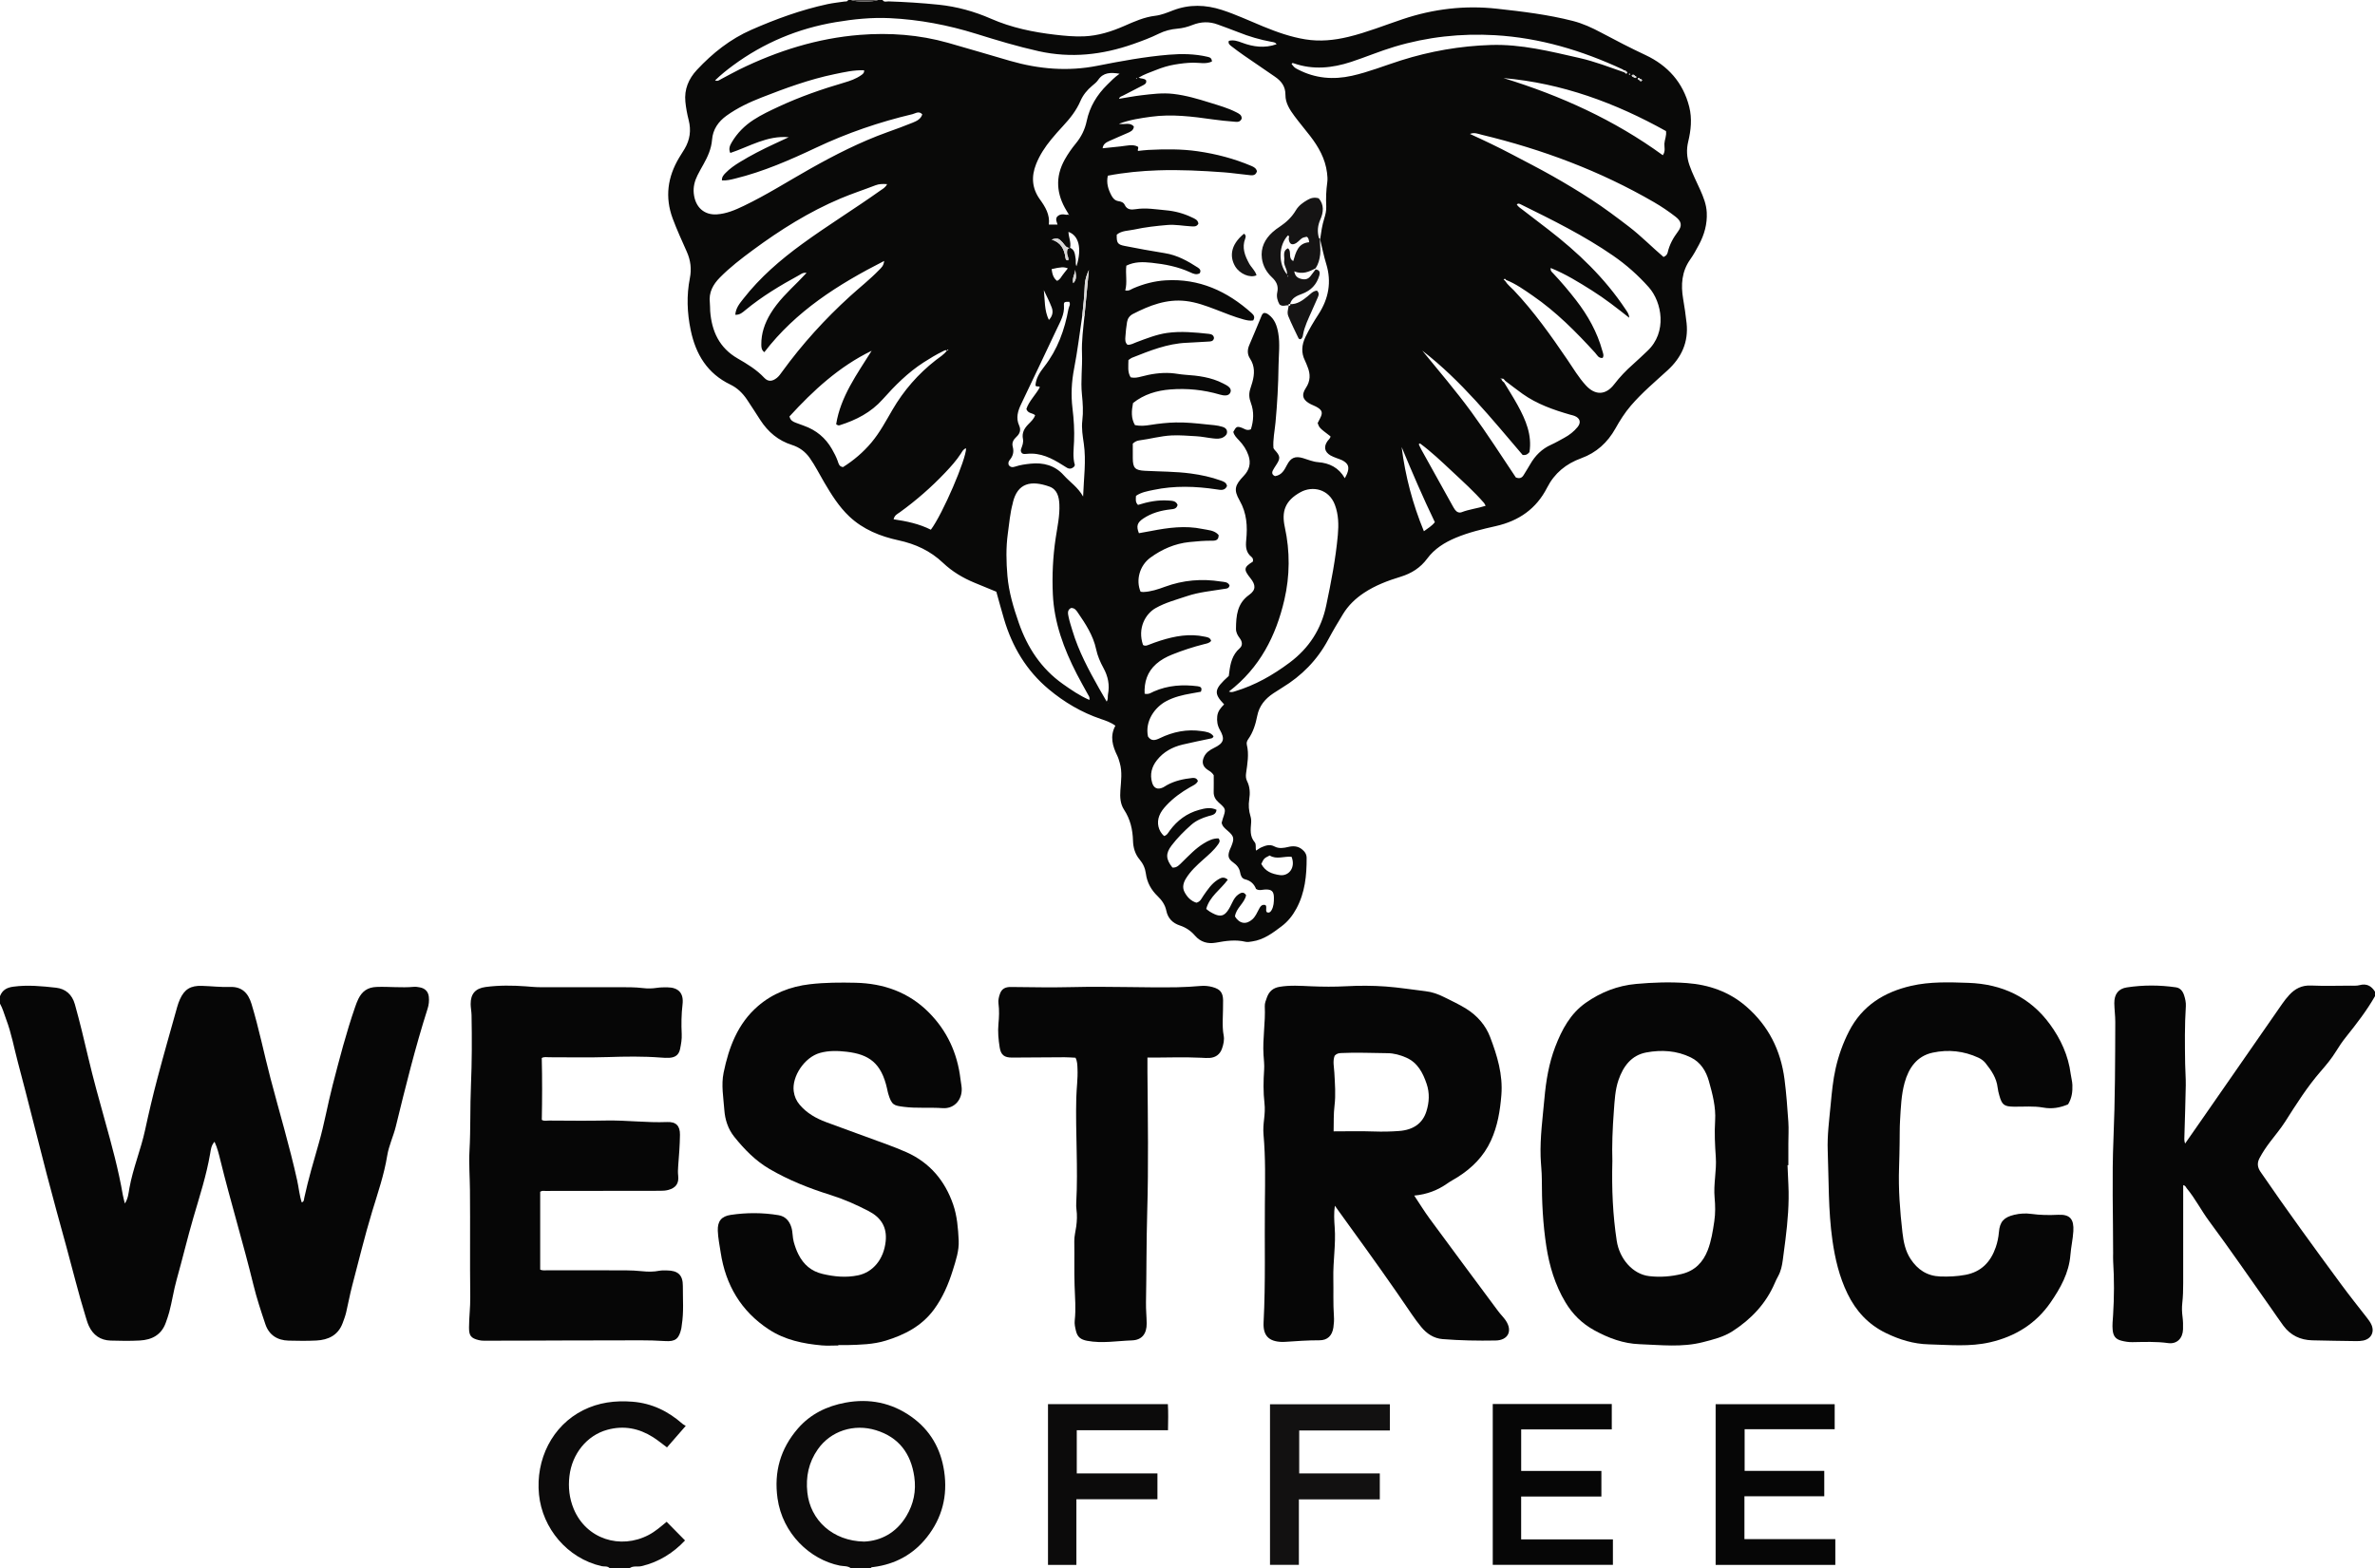 <?xml version="1.0" encoding="iso-8859-1"?>
<!-- Generator: Adobe Illustrator 27.0.0, SVG Export Plug-In . SVG Version: 6.00 Build 0)  -->
<svg version="1.1" id="Layer_1" xmlns="http://www.w3.org/2000/svg" xmlns:xlink="http://www.w3.org/1999/xlink" x="0px" y="0px"
	 viewBox="0 0 1585 1047" style="enable-background:new 0 0 1585 1047;" xml:space="preserve">
<g>
	<path style="fill:#090908;" d="M589,0c1.012,1.689,2.698,0.885,4.032,0.929c11.154,0.373,22.29,1.067,33.384,2.211
		c12.116,1.25,23.794,4.478,34.93,9.356c13.674,5.991,28.019,8.961,42.742,10.672c6.455,0.75,12.869,1.367,19.388,1.097
		c9.461-0.392,18.285-3.206,26.802-6.936c6.704-2.936,13.298-5.916,20.674-6.794c4.13-0.492,7.997-2.112,11.862-3.6
		c10.868-4.184,21.771-3.837,32.694-0.289c9.469,3.075,18.466,7.332,27.663,11.091c9.053,3.7,18.226,6.962,27.982,8.541
		c9.74,1.576,19.211,0.615,28.654-1.658c12.425-2.991,24.274-7.792,36.357-11.839c20.513-6.87,41.382-9.343,62.912-6.958
		c17.01,1.885,33.977,3.899,50.593,8.157c6.621,1.696,12.787,4.531,18.789,7.735c9.792,5.226,19.632,10.32,29.698,15.042
		c14.862,6.972,25.118,18.333,29.192,34.603c1.945,7.767,1.15,15.544-0.699,23.206c-1.293,5.36-0.952,10.546,0.824,15.691
		c1.949,5.647,4.711,10.94,7.139,16.38c2.158,4.835,4.145,9.737,4.418,15.195c0.387,7.718-1.623,14.794-5.192,21.494
		c-1.793,3.366-3.626,6.751-5.83,9.85c-5.725,8.048-6.315,17.012-4.756,26.244c0.915,5.416,1.739,10.835,2.317,16.286
		c1.351,12.73-3.39,22.982-12.717,31.516c-8.349,7.639-17.042,14.92-24.457,23.563c-4.046,4.716-7.32,9.897-10.315,15.254
		c-5.253,9.398-12.734,16.196-22.816,19.86c-10.152,3.689-17.846,9.952-22.788,19.641c-7.197,14.109-18.803,22.176-34.211,25.661
		c-9.011,2.039-18.08,4.168-26.69,7.775c-7.494,3.14-14.231,7.326-19.108,13.914c-4.555,6.152-10.496,9.91-17.743,12.122
		c-8.565,2.614-16.919,5.756-24.482,10.783c-5.652,3.757-10.402,8.314-13.926,14.066c-3.466,5.657-6.851,11.376-9.982,17.222
		c-7.264,13.559-17.633,24.066-30.715,32.011c-1.988,1.207-3.943,2.471-5.878,3.762c-5.449,3.638-9.394,8.33-10.702,14.971
		c-1.095,5.557-2.721,10.94-6.05,15.651c-0.798,1.129-1.235,2.372-0.895,3.765c1.546,6.329,0.355,12.608-0.506,18.855
		c-0.268,1.941-0.164,3.713,0.641,5.317c1.972,3.927,2.09,8.072,1.456,12.197c-0.599,3.898-0.298,7.618,0.841,11.319
		c0.453,1.471,0.53,2.968,0.411,4.452c-0.359,4.495-0.924,8.953,2.363,12.828c1.25,1.474,0.38,3.581,0.954,5.616
		c1.274-0.793,2.401-1.704,3.684-2.251c2.764-1.18,5.551-2.146,8.582-0.52c2.974,1.595,6.106,1.073,9.242,0.321
		c3.182-0.763,6.285-0.64,9.02,1.504c1.914,1.5,3.206,3.273,3.215,5.871c0.041,11.742-1.096,23.173-6.846,33.803
		c-2.52,4.66-5.665,8.612-9.818,11.748c-5.963,4.502-11.953,9.05-19.674,10.161c-1.472,0.212-3.063,0.558-4.452,0.226
		c-6.665-1.596-13.186-0.615-19.755,0.586c-5.434,0.994-10.278-0.414-13.941-4.653c-2.805-3.246-6.098-5.493-10.173-6.829
		c-4.756-1.559-7.954-4.797-8.977-9.801c-0.805-3.939-2.959-7.014-5.755-9.705c-4.337-4.176-7.116-9.093-7.902-15.143
		c-0.456-3.505-1.846-6.621-4.202-9.404c-2.994-3.537-4.258-7.92-4.386-12.463c-0.21-7.469-1.794-14.399-5.964-20.752
		c-2.544-3.876-2.791-8.398-2.457-12.979c0.446-6.121,1.344-12.278-0.435-18.349c-0.465-1.586-0.904-3.21-1.627-4.683
		c-3.178-6.481-5.092-13.035-1.281-20.076c-3.138-2.301-6.442-3.375-9.662-4.465c-12.92-4.372-24.462-11.212-34.846-19.89
		c-14.837-12.4-24.345-28.359-29.799-46.802c-1.782-6.027-3.409-12.099-5.142-18.275c-4.877-2.008-9.759-4.01-14.634-6.027
		c-7.746-3.205-14.855-7.47-20.944-13.244c-8.441-8.006-18.327-12.598-29.746-15.061c-12.042-2.598-23.548-7.198-32.773-15.889
		c-6.964-6.561-11.969-14.642-16.79-22.83c-3.199-5.433-5.992-11.099-9.654-16.27c-3.009-4.248-6.958-7.12-11.844-8.661
		c-9.148-2.885-15.958-8.669-21.109-16.6c-2.986-4.597-5.906-9.237-8.974-13.779c-2.835-4.196-6.389-7.689-11.005-9.91
		c-15.352-7.389-23.113-20.137-26.492-36.369c-2.412-11.587-2.836-23.105-0.56-34.662c1.208-6.136,0.516-11.844-1.973-17.496
		c-3.269-7.423-6.698-14.773-9.512-22.398c-5.266-14.269-3.356-27.699,4.327-40.544c1.194-1.996,2.485-3.933,3.668-5.935
		c3.554-6.011,4.445-12.348,2.699-19.172c-1.026-4.009-1.795-8.126-2.204-12.242c-0.823-8.276,2.13-15.315,7.753-21.327
		c10.441-11.163,22.196-20.524,36.304-26.71c16.414-7.197,33.191-13.322,50.748-17.106c3.722-0.802,7.536-1.184,11.308-1.754
		C564.413,0.88,565.55,1.289,566,0c0.667,0,1.333,0,2,0c2.992,1.377,14.953,1.377,18,0C587,0,588,0,589,0z M1085.241,47.756
		c-0.237-0.561-0.65-0.798-1.254-0.682c-0.412-0.28-0.794-0.625-1.24-0.832c-27.008-12.534-55.084-21.008-85.002-22.742
		c-22.805-1.322-45.175,1.13-67.02,7.668c-9.82,2.939-19.309,6.964-29.057,10.163c-12.564,4.124-25.297,5.439-38.129,0.973
		c-0.584-0.203-1.243-0.453-1.57,0.416c2.033,2.543,2.048,2.515,4.404,3.733c11.416,5.902,23.359,6.907,35.81,4.148
		c11.196-2.48,21.795-6.794,32.677-10.24c19.572-6.197,39.62-9.696,60.168-10.336c20.177-0.628,39.523,4.276,58.944,8.665
		c10.356,2.34,20.248,6.202,30.257,9.663l0.027-0.012c0.488,0.652,1.094,1.185,1.721,0.29
		C1086.244,48.252,1085.693,47.892,1085.241,47.756z M1090.526,51.649c0.516,0.296,1.131,0.786,1.493-0.039
		c0.181-0.412-0.325-0.747-0.818-0.808c-0.573-0.822-1.228-1.308-2.19-0.556C1088.999,51.303,1089.953,51.267,1090.526,51.649z
		 M1094.387,52.607c-0.414-0.451-0.898-1.089-1.391-0.226c-0.222,0.39,0.295,0.764,0.802,0.82c0.588,0.663,1.112,1.641,2.096,0.484
		C1095.659,52.879,1094.955,52.843,1094.387,52.607z M1001.807,253.143c0.074-0.266,0.149-0.531,0.223-0.797
		c-0.218,0.004-0.436,0.008-0.654,0.012c0.192,0.23,0.383,0.46,0.575,0.69c0.347,0.938,0.926,1.688,1.793,2.204
		c3.064,5.109,6.297,10.126,9.156,15.347c5.312,9.7,9.623,19.714,7.825,31.195c-1.023,1.227-2.104,2.213-4.549,1.925
		c-20.723-24.24-41.064-49.631-66.977-69.647c11.066,13.59,22.467,26.873,32.792,41.011c10.474,14.342,20.049,29.306,29.645,43.655
		c2.645,0.985,4.102,0.19,5.183-1.588c1.465-2.412,2.988-4.791,4.393-7.238c3.321-5.783,7.79-10.264,13.958-13.032
		c3.018-1.355,5.889-3.043,8.802-4.626c3.397-1.846,6.424-4.201,8.863-7.195c2.495-3.062,1.647-5.927-2.06-7.42
		c-0.913-0.368-1.905-0.541-2.857-0.815c-11.197-3.212-22.13-7.053-31.744-13.861c-3.933-2.785-7.716-5.781-11.567-8.681
		C1003.84,253.492,1003.324,252.087,1001.807,253.143z M714.118,165.487c-2.688,0.207-3.568-2.085-4.978-3.624
		c-2.637-2.879-3.477-3.153-7.273-1.942c6.18,1.951,8.464,6.451,9.186,12.1c0.112,0.878,0.414,1.885,1.79,1.742
		c0.579-1.687-0.641-2.964-0.699-4.421c-0.067-1.68-0.346-3.445,1.953-3.945c3.401,1.433,3.261,4.668,3.776,7.533
		c0.267,1.48-0.3,3.083,0.529,4.799c3.852-12.07,1.423-20.6-5.359-22.928C713.195,158.453,714.962,161.87,714.118,165.487z
		 M713.288,142.806c-0.551,0.417-0.419,0.666,0.219,0.809c-0.132-0.253-0.255-0.487-0.377-0.72
		c-0.427-0.703-0.854-1.407-1.283-2.109c-6.852-11.214-7.791-22.636-1.231-34.335c2.117-3.775,4.585-7.318,7.326-10.645
		c3.655-4.437,6.095-9.319,7.286-15.009c1.989-9.504,6.848-17.519,13.771-24.303c2.461-2.411,4.814-4.932,8.177-7.274
		c-6.053-1.002-10.907-0.913-14.362,4.213c-0.998,1.48-2.514,2.645-3.912,3.812c-3.374,2.819-6.123,6.157-7.849,10.167
		c-2.741,6.369-6.929,11.652-11.594,16.658c-2.717,2.916-5.366,5.903-7.895,8.983c-4.118,5.015-7.67,10.387-10.09,16.47
		c-3.308,8.316-2.818,16.136,2.5,23.546c3.581,4.989,6.799,10.178,6.004,16.862c2.173,0,3.939,0,5.797,0
		c-0.478-1.726-1.469-3.205-0.435-5.099c1.094-1.349,2.693-1.914,4.677-1.701C711.103,143.245,712.291,143.798,713.288,142.806z
		 M723.728,211.073c0.992-10.375,1.983-20.75,2.942-30.788c-1.349,2.936-2.58,6.298-2.712,9.904
		c-0.254,6.98-0.956,13.916-1.727,20.85c-1.754,11.635-3.138,23.341-5.382,34.881c-1.737,8.932-2.191,17.705-1.099,26.731
		c0.876,7.245,1.358,14.576,1.042,21.908c-0.227,5.281-1.02,10.575,0.501,15.805c0.074,0.254-0.212,0.612-0.373,1.033
		c-1.525,1.555-3.253,1.98-5.252,0.632c-0.825-0.556-1.694-1.045-2.535-1.578c-7.242-4.584-14.713-8.404-23.707-7.494
		c-1.108,0.112-2.323,0.323-3.303-0.329c-0.997-1.014-1.033-2.007-0.557-3.254c0.769-2.014,1.566-4.139,1.126-6.313
		c-0.824-4.067,0.883-7.076,3.568-9.821c1.776-1.815,3.722-3.539,4.55-6.049c-1.802-1.696-4.708-0.945-5.84-4.155
		c1.693-5.235,6.219-9.435,8.995-14.541c-0.739-1.144-2.01,0.081-2.913-1.1c0.193-4.851,2.928-8.888,5.835-12.618
		c8.908-11.434,13.623-24.554,16.195-38.596c0.281-1.537,1.638-3.045,0.437-4.726c-3.104,0.008-3.65,0.124-3.472,2.446
		c0.446,5.844-2.326,10.58-4.663,15.509c-7.953,16.775-15.856,33.574-23.886,50.312c-2.241,4.671-3.626,9.302-1.358,14.311
		c1.382,3.053,0.457,5.5-1.821,7.605c-1.959,1.811-3.181,3.875-2.434,6.613c0.91,3.334,0.177,6.219-2.031,8.825
		c-0.783,0.924-1.119,2.032-0.676,3.314c1.097,1.614,2.584,1.691,4.345,1.095c3.321-1.122,6.794-1.595,10.255-1.953
		c8.56-0.885,16.254,1.123,22.143,7.73c4.067,4.564,9.393,7.882,12.917,14.209c0.457-12.484,2.104-23.83,0.467-35.282
		c-0.727-5.082-1.624-10.233-0.999-15.394c0.706-5.832,0.352-11.594-0.25-17.401c-0.948-9.138,0.394-18.295,0.034-27.449
		C721.761,227.604,722.898,219.346,723.728,211.073z M632.069,234.061c-1.035-0.65-1.883-0.016-2.754,0.411
		c-4.478,2.191-8.731,4.752-12.925,7.454c-10.462,6.739-19.135,15.459-27.323,24.66c-7.798,8.763-17.681,13.816-28.604,17.263
		c-0.624,0.197-1.302,0.238-2.438-0.667c2.965-18.473,13.903-33.401,23.68-49.02c-21.766,10.559-38.997,26.544-54.836,43.832
		c0.647,2.696,2.319,3.465,4.031,4.142c1.842,0.729,3.708,1.4,5.576,2.061c8.167,2.888,14.426,8.051,18.737,15.586
		c1.486,2.597,2.866,5.223,3.87,8.059c0.58,1.638,0.878,3.669,3.553,3.956c7.01-4.412,13.445-9.854,18.934-16.398
		c5.583-6.657,9.632-14.31,13.975-21.763c7.543-12.943,17.176-24.025,29.004-33.236c2.574-2.005,5.47-3.686,7.422-6.428
		c0.456,0.017,0.834-0.08,0.918-0.617C632.196,233.374,632.196,233.374,632.069,234.061z M1005.103,186.884
		c-0.389-0.86-0.922-0.959-1.665-0.325c0.392,0.357,0.737,0.671,1.082,0.985c1.468,2.474,3.786,4.175,5.721,6.218
		c13.43,14.185,24.669,30.053,35.627,46.143c4.019,5.902,7.649,12.09,12.509,17.384c6.245,6.803,13.28,6.565,18.885-0.746
		c3.765-4.91,7.993-9.339,12.64-13.413c3.25-2.849,6.327-5.895,9.494-8.84c13.41-12.475,9.743-32.629,0.978-42.502
		c-7.1-7.998-15.034-15.039-23.845-21.125c-19.442-13.427-40.542-23.85-61.658-34.252c-0.852-0.42-1.746-0.892-2.612,0.137
		c1.027,1.598,2.612,2.532,4.054,3.635c5.681,4.342,11.353,8.695,17.012,13.065c19.733,15.239,37.611,32.276,51.482,53.191
		c1.118,1.686,2.444,3.272,2.457,5.657c-8.126-6.414-16.189-12.74-24.876-18.199c-8.776-5.516-17.571-11.002-27.509-15.007
		c-0.298,2.014,0.888,2.766,1.733,3.664c5.362,5.697,10.406,11.663,15.196,17.846c7.896,10.191,14.099,21.258,17.547,33.768
		c0.441,1.6,1.216,3.111,0.228,4.75c-2.781,0.427-3.719-1.964-5.08-3.456c-12.69-13.917-25.909-27.261-41.495-37.99
		C1017.299,193.539,1011.638,189.452,1005.103,186.884z M881.033,159.642c0.65-4.573,1.275-9.132,2.669-13.583
		c0.834-2.662,1.537-5.431,1.389-8.325c-0.272-5.33-0.068-10.653,0.681-15.94c0.309-2.179,0.11-4.306-0.159-6.46
		c-1.172-9.39-5.64-17.267-11.286-24.587c-3.455-4.479-7.127-8.794-10.496-13.335c-3.087-4.161-6.011-8.706-5.965-13.983
		c0.051-5.76-2.724-9.299-7.047-12.251c-6.864-4.689-13.734-9.37-20.565-14.107c-2.868-1.989-5.689-4.054-8.44-6.2
		c-1.095-0.854-2.384-1.831-1.711-3.61c3.171-0.8,5.94,0.181,8.787,1.245c7.51,2.807,15.135,3.846,23.067,1
		c-0.94-1.364-2.138-1.35-3.276-1.56c-7.684-1.416-15.144-3.583-22.398-6.51c-4.451-1.796-9.003-3.342-13.494-5.04
		c-5.707-2.157-11.32-1.96-16.985,0.283c-3.222,1.276-6.543,2.166-10.088,2.457c-4.291,0.352-8.482,1.44-12.421,3.386
		c-5.498,2.717-11.242,4.844-17.03,6.878c-20.636,7.252-41.552,9.57-63.159,4.757c-14.093-3.139-27.873-7.306-41.619-11.59
		c-18.794-5.857-37.967-9.51-57.603-10.447c-12.146-0.58-24.214,0.658-36.224,2.674c-25.171,4.225-48.033,13.81-68.563,28.956
		c-4.12,3.04-8.107,6.251-11.902,9.937c1.867,0.77,2.916-0.301,4.048-0.885c4.127-2.13,8.159-4.45,12.33-6.489
		c25.405-12.418,52.03-20.792,80.308-23.031c19.839-1.571,39.538-0.133,58.789,5.3c13.858,3.912,27.647,8.069,41.482,12.061
		c19.139,5.522,38.537,7.16,58.181,3.271c15.808-3.13,31.629-6.048,47.718-7.39c8.685-0.724,17.259-0.595,25.774,1.388
		c1.544,0.36,2.87,0.778,2.982,3.152c-4.017,1.903-8.372,0.732-12.532,0.783c-4.194,0.052-8.315,0.575-12.396,1.266
		c-4.238,0.717-8.377,1.989-12.396,3.61c-3.832,1.546-7.796,2.79-11.649,5.137c1.97,0.801,3.786,0.369,5.016,1.725
		c0.575,2.199-1.052,2.843-2.546,3.609c-4.276,2.194-8.542,4.407-12.813,6.609c-0.986,0.508-2.27,0.636-2.683,2.153
		c5.043-0.81,9.927-1.765,14.855-2.344c7.076-0.83,14.113-1.762,21.337-0.93c8.477,0.976,16.538,3.374,24.595,5.894
		c5.839,1.826,11.755,3.465,17.25,6.26c1.95,0.992,3.98,1.873,3.811,4.375c-1.153,2.697-3.397,2.139-5.286,1.992
		c-4.64-0.361-9.28-0.827-13.888-1.479c-13.682-1.937-27.35-3.696-41.208-1.81c-7.125,0.97-14.216,1.989-21.546,4.732
		c3.743,0.78,7.358-1.312,9.977,1.843c-0.261,2.722-2.407,3.483-4.352,4.355c-4.079,1.829-8.234,3.493-12.285,5.38
		c-1.909,0.889-3.875,1.933-4.217,4.759c4.075-0.424,8.008-0.844,11.944-1.239c4.043-0.406,8.144-1.702,11.613,0.189
		c0.699,1.331-0.544,1.885,0.107,2.819c2.262-0.226,4.556-0.555,6.86-0.668c10.968-0.54,21.914-0.685,32.846,0.883
		c12.374,1.775,24.34,4.905,35.854,9.78c1.75,0.741,3.299,1.578,3.773,3.632c-1.031,3.438-3.798,2.613-6.179,2.386
		c-5.292-0.504-10.556-1.337-15.854-1.725c-14.585-1.067-29.177-1.818-43.823-1.332c-11.297,0.375-22.48,1.44-33.656,3.57
		c-1.119,4.893,0.237,9.066,2.334,13.095c1.026,1.971,2.326,3.531,4.8,3.914c1.594,0.247,3.358,0.781,4.128,2.473
		c1.512,3.322,4.43,3.347,7.235,2.893c6.857-1.11,13.623,0.13,20.367,0.734c5.911,0.529,11.749,2.086,17.182,4.706
		c1.906,0.919,4.109,1.621,4.382,4.247c-1.223,2.253-3.195,1.846-5.227,1.73c-5.133-0.292-10.191-1.315-15.412-0.879
		c-7.46,0.622-14.896,1.458-22.183,3.045c-3.937,0.857-8.339,0.623-11.66,3.418c-0.155,5.392,0.525,6.588,5.17,7.496
		c8.949,1.75,17.918,3.427,26.924,4.85c8.26,1.305,15.276,5.241,22.113,9.672c1.36,0.882,2.183,2.067,1.142,3.759
		c-2.208,1.252-4.299,0.286-6.183-0.588c-8.251-3.828-17.021-5.494-25.959-6.438c-5.617-0.593-11.245-0.794-16.805,1.935
		c-0.682,5.581,0.752,11.144-0.734,16.516c2.505,0.564,3.839-0.724,5.301-1.355c6.935-2.991,14.179-4.901,21.656-5.353
		c22.404-1.352,41.136,7.234,57.478,21.934c1.488,1.338,2.299,2.788,0.929,4.837c-2.103,0.324-4.145-0.068-6.258-0.639
		c-6.421-1.737-12.537-4.297-18.726-6.66c-6.503-2.482-13.023-4.883-19.999-5.686c-12.809-1.476-24.159,2.962-35.222,8.642
		c-2.294,1.178-3.563,3.066-3.963,5.426c-0.555,3.274-0.876,6.598-1.104,9.914c-0.122,1.773-0.282,3.691,1.406,5.224
		c2.18,0.213,4.049-0.977,6.031-1.715c6.68-2.488,13.427-5.192,20.408-6.176c9.212-1.298,18.596-0.37,27.876,0.625
		c1.79,0.192,3.237,0.792,3.425,2.852c-0.476,2.212-2.135,2.216-3.873,2.296c-4.811,0.223-9.615,0.611-14.427,0.808
		c-12.844,0.526-24.525,5.275-36.237,9.908c-0.894,0.354-1.659,1.034-2.572,1.619c-0.002,3.998-0.732,7.988,1.493,11.532
		c2.574,0.597,4.781,0.103,7.074-0.511c6.449-1.729,13.005-2.747,19.732-2.32c3.157,0.2,6.236,0.897,9.407,1.104
		c8.792,0.575,17.516,1.656,25.527,5.817c1.336,0.694,2.698,1.317,3.809,2.329c1.04,0.948,1.615,2.14,1.057,3.572
		c-0.543,1.395-1.69,1.999-3.123,2.077c-1.336,0.073-2.609-0.168-3.917-0.552c-10.806-3.175-21.857-4.319-33.071-3.43
		c-9.077,0.72-17.576,3.218-24.914,9.071c-1.011,5.151-1.409,10.117,1.292,14.742c3.692,0.761,6.99,0.391,10.276-0.131
		c5.587-0.888,11.178-1.516,16.858-1.643c6.853-0.154,13.637,0.55,20.403,1.274c3.603,0.386,7.299,0.514,10.833,1.623
		c1.567,0.492,2.778,1.235,3.044,2.895c0.306,1.913-0.834,3.132-2.359,4.029c-2.141,1.259-4.516,1.077-6.816,0.835
		c-3.798-0.399-7.561-1.263-11.364-1.462c-5.448-0.285-10.877-0.805-16.377-0.537c-7.354,0.358-14.398,2.383-21.632,3.318
		c-1.496,0.193-2.858,0.804-4.311,2.14c0,3.041-0.01,6.348,0.002,9.655c0.026,6.691,1.525,8.139,8.026,8.491
		c10.288,0.556,20.621,0.441,30.854,1.833c6.742,0.917,13.38,2.335,19.808,4.65c1.925,0.693,3.804,1.306,4.194,3.717
		c-1.49,3.302-4.337,2.596-6.908,2.209c-14.075-2.122-28.143-2.59-42.146,0.356c-3.986,0.839-8.133,1.499-11.684,3.955
		c-0.141,2.201-0.522,4.344,1.34,6.053c6.67-2.106,13.343-3.422,20.239-2.923c2.387,0.173,5.1,0.05,6.184,2.939
		c-0.67,2.663-2.646,2.738-4.704,2.968c-6.496,0.725-12.715,2.438-18.208,6.109c-4.122,2.755-4.766,5.14-2.907,9.784
		c2.697-0.485,5.453-0.946,8.195-1.481c11.318-2.21,22.686-3.753,34.153-1.35c3.769,0.79,7.986,0.764,10.84,4.03
		c0.119,3.076-1.536,3.854-4.084,3.824c-5.163-0.061-10.293,0.367-15.433,0.901c-9.693,1.007-18.289,4.778-26.013,10.407
		c-7.22,5.261-9.825,15.078-6.55,22.721c0.563,0.069,1.213,0.237,1.856,0.212c5.049-0.192,9.801-1.807,14.449-3.511
		c12.136-4.45,24.541-5.496,37.23-3.49c2.125,0.336,4.774,0.107,5.846,2.633c-0.476,2.211-2.131,2.067-3.57,2.305
		c-8.337,1.378-16.807,2.105-24.877,4.822c-7.046,2.372-14.258,4.248-20.833,7.95c-6.813,3.836-12.309,13.442-8.47,24.622
		c1.265,0.879,2.461,0.446,3.755-0.063c2.617-1.03,5.264-2.001,7.947-2.845c9.605-3.021,19.334-4.815,29.408-2.624
		c1.725,0.375,3.663,0.465,4.351,2.812c-1.206,1.584-3.002,1.781-4.738,2.221c-7.233,1.837-14.319,4.133-21.25,6.917
		c-3.889,1.562-7.561,3.519-10.674,6.286c-5.972,5.309-8.089,12.108-7.726,19.868c2.802,0.65,4.431-0.752,6.177-1.515
		c9.417-4.118,19.225-4.746,29.261-3.47c1.869,0.238,3.223,0.98,2.102,3.661c-2.085,0.375-4.346,0.793-6.61,1.188
		c-5.733,1.002-11.356,2.352-16.54,5.128c-7.452,3.99-14.292,13.104-12.157,23.539c2.2,3.381,4.984,2.579,7.875,1.169
		c8.863-4.323,18.167-6.184,27.989-4.745c2.95,0.432,6.072,0.79,7.903,3.492c-0.518,1.334-1.375,1.343-2.186,1.515
		c-6.159,1.307-12.338,2.535-18.463,3.991c-6.799,1.616-12.738,4.822-17.137,10.403c-3.493,4.431-4.829,9.433-3.222,14.976
		c1.097,3.785,3.644,4.898,7.237,3.255c0.901-0.412,1.703-1.037,2.574-1.521c5.315-2.956,11.116-4.198,17.092-4.834
		c1.658-0.177,2.95,0.246,3.663,2.042c-1.031,2.25-3.336,3.037-5.283,4.155c-5.81,3.336-11.177,7.217-15.767,12.126
		c-1.938,2.073-3.681,4.246-4.725,6.954c-1.827,4.74-0.671,9.966,3.165,13.467c1.981-0.437,2.787-2.203,3.839-3.632
		c4.997-6.785,11.404-11.541,19.574-13.811c3.841-1.067,7.685-1.932,11.634-0.052c-0.307,3.409-3.256,3.586-5.442,4.234
		c-4.205,1.246-8.156,2.915-11.44,5.808c-4.751,4.186-9.223,8.68-13.08,13.717c-4.121,5.383-3.941,9.151,0.509,14.798
		c3.012,0.32,4.737-1.895,6.594-3.7c4.535-4.408,8.847-9.061,14.305-12.4c3.089-1.89,6.269-3.49,9.915-3.343
		c1.374,1.829,0.355,2.998-0.511,4.225c-2.718,3.852-6.306,6.836-9.787,9.938c-4.229,3.769-8.394,7.599-11.42,12.488
		c-1.77,2.86-2.627,5.936-1.097,8.984c1.73,3.447,4.376,6.173,8.008,7.281c2.754-0.689,3.445-2.935,4.653-4.655
		c2.777-3.954,5.409-8.052,9.609-10.688c1.902-1.194,3.982-2.402,6.687-0.021c-4.758,6.585-12.146,11.122-14.391,19.517
		c0.797,0.612,1.53,1.281,2.362,1.787c1.13,0.687,2.299,1.337,3.517,1.85c3.579,1.507,5.976,0.97,8.3-2.196
		c1.356-1.847,2.343-3.983,3.361-6.055c0.969-1.972,2.101-3.807,3.92-5.061c1.729-1.192,3.563-2.073,5.151,0.505
		c-1.084,5.424-6.757,8.577-7.43,14.216c2.99,4.865,7.458,5.592,11.547,1.956c2.047-1.82,3.095-4.277,4.333-6.625
		c0.937-1.778,1.87-3.666,4.478-2.949c1.253,1.402-0.234,3.312,0.887,4.748c1.548,0.677,2.45-0.057,3.187-1.374
		c1.442-2.578,1.57-5.405,1.561-8.229c-0.014-4.337-1.508-5.694-5.831-5.535c-1.954,0.072-3.94,0.971-6.11-0.385
		c-1.22-3.224-3.58-5.513-7.292-6.406c-2.257-0.543-2.955-2.613-3.313-4.59c-0.546-3.009-2.229-4.977-4.673-6.719
		c-3.318-2.365-3.711-4.351-2.31-8.243c0.28-0.779,0.691-1.51,1.003-2.279c2.259-5.565,1.98-6.904-2.557-10.794
		c-1.665-1.427-3.345-2.769-3.802-5.144c0.246-0.883,0.469-1.851,0.785-2.788c2.156-6.391,2.17-6.398-2.878-10.868
		c-2.1-1.86-3.301-4.06-3.227-6.965c0.097-3.803,0.024-7.61,0.024-11.132c-1.069-1.75-2.486-2.595-3.901-3.497
		c-3.486-2.223-4.287-5.24-2.496-8.915c1.392-2.857,3.854-4.464,6.606-5.802c6.526-3.171,7.431-5.851,3.902-12.06
		c-1.642-2.889-2.106-5.836-1.757-9.098c0.36-3.365,2.393-5.698,4.583-7.897c-7.178-7.543-6.733-10.103,3.122-19.002
		c0.096-0.731,0.207-1.551,0.309-2.371c0.746-6.017,2.004-11.731,6.922-16.043c2.194-1.924,1.774-4.532,0.071-6.768
		c-1.447-1.899-2.539-3.875-2.508-6.349c0.11-8.628,0.72-16.84,8.817-22.592c4.586-3.258,4.424-6.657,0.861-11.08
		c-4.718-5.856-4.519-7.29,1.579-11.102c0.309-1.199,0.094-2.342-0.899-3.125c-3.755-2.959-3.968-6.892-3.531-11.234
		c0.927-9.205,0.421-18.016-4.444-26.512c-4.118-7.191-3.056-10.22,2.764-16.336c3.779-3.971,4.991-8.397,3.169-13.712
		c-1.329-3.876-3.502-7.122-6.284-10.036c-1.605-1.681-3.279-3.314-3.822-5.649c1.928-3.605,2.471-3.868,5.604-2.769
		c1.818,0.638,3.413,2.259,6.133,1.03c1.817-5.64,2.207-11.762-0.004-17.588c-1.281-3.374-1.424-6.308-0.354-9.539
		c0.469-1.415,0.925-2.835,1.326-4.27c1.526-5.468,1.749-10.76-1.563-15.816c-1.845-2.815-1.834-5.886-0.462-9.044
		c2.771-6.377,5.398-12.817,8.068-19.237c0.391-0.939,0.761-1.858,1.857-2.168c1.038-0.002,1.903,0.37,2.757,0.984
		c4.242,3.048,5.738,7.441,6.614,12.356c1.303,7.315,0.301,14.604,0.214,21.901c-0.151,12.644-0.844,25.256-2.023,37.858
		c-0.539,5.764-1.823,11.508-1.36,17.171c0.307,0.462,0.453,0.764,0.671,1c3.99,4.339,4.12,5.707,1.026,10.383
		c-0.729,1.101-1.448,2.217-2.06,3.385c-0.969,1.849-0.367,3.153,1.432,3.904c4.516-0.691,6.221-4.128,8.008-7.561
		c2.498-4.801,5.47-6.001,10.652-4.456c3.326,0.992,6.523,2.417,10.055,2.691c7.565,0.587,13.766,3.614,17.83,10.718
		c0.638-1.252,1.147-2.08,1.499-2.971c1.75-4.421,0.902-6.84-3.234-9.012c-1.163-0.611-2.476-0.929-3.702-1.428
		c-1.382-0.562-2.821-1.044-4.097-1.794c-4.015-2.36-4.693-5.798-2.003-9.604c0.721-1.02,1.883-1.784,1.991-3.134
		c-7.424-5.656-7.424-5.656-8.575-8.85c0.529-1.049,1.115-2.226,1.713-3.396c1.741-3.401,1.358-5.108-1.822-7.064
		c-1.403-0.863-2.993-1.416-4.476-2.154c-5.263-2.616-6.518-6.011-3.325-10.796c3.11-4.663,3.182-9.252,1.163-14.172
		c-0.566-1.379-1.05-2.799-1.716-4.128c-2.672-5.341-2.194-10.575,0.324-15.813c2.523-5.248,5.527-10.223,8.678-15.097
		c6.789-10.5,8.895-21.587,5.156-33.727c-1.684-5.468-2.784-11.115-4.149-16.681L881.033,159.642z M592.033,122.928
		c-3.009-0.22-5.391-0.165-7.826,0.779c-7.72,2.992-15.617,5.552-23.238,8.771c-21.074,8.903-40.304,21-58.657,34.557
		c-7.631,5.637-15.145,11.401-21.835,18.179c-4.664,4.725-7.576,10.033-6.747,16.924c0.218,1.812,0.079,3.663,0.218,5.488
		c1.027,13.524,6.084,24.606,18.407,31.702c6.314,3.636,12.583,7.428,17.686,12.871c2.588,2.76,5.377,2.486,8.428,0.055
		c1.457-1.161,2.468-2.692,3.542-4.172c13.35-18.39,28.544-35.116,45.354-50.396c6.404-5.821,13.238-11.168,19.259-17.405
		c1.375-1.425,3.133-2.748,3.435-6.085c-30.902,15.732-58.976,33.562-79.957,60.901c-1.937-1.439-2.004-3.243-2.026-5.068
		c-0.092-7.54,2.324-14.341,6.158-20.705c4.954-8.222,11.864-14.759,18.576-21.466c1.74-1.739,3.404-3.554,5.467-5.716
		c-2.551-0.303-3.668,0.832-4.938,1.525c-12.56,6.853-24.808,14.182-35.879,23.335c-1.831,1.514-3.662,3.28-6.751,3.131
		c0.325-4.553,2.947-7.588,5.342-10.656c11.158-14.299,24.738-26.012,39.327-36.644c17.065-12.436,35.074-23.489,52.271-35.731
		C589.109,126.063,590.812,125.308,592.033,122.928z M526.349,91.607c-14.328-1.308-26.16,6.229-38.972,10.508
		c-1.333-2.832-0.215-5.109,1.043-7.237c3.619-6.122,8.545-11.035,14.491-14.894c5.295-3.436,11.017-6.114,16.717-8.77
		c14.139-6.587,28.837-11.706,43.799-16.078c3.995-1.167,7.892-2.528,11.331-4.972c1.065-0.757,2.107-1.449,1.904-3.235
		c-6.788-0.282-13.259,1.243-19.735,2.581c-16.765,3.465-32.769,9.353-48.656,15.561c-8.201,3.204-16.159,6.948-23.357,12.12
		c-5.54,3.981-9.169,9.199-9.714,16.1c-0.472,5.975-2.824,11.19-5.669,16.288c-1.374,2.463-2.789,4.907-4.041,7.432
		c-1.875,3.781-2.928,7.782-2.494,12.043c0.971,9.527,7.171,14.599,15.428,14.047c6.449-0.431,12.196-2.914,17.884-5.641
		c15.286-7.329,29.581-16.44,44.319-24.751c16.63-9.379,33.596-18.006,51.602-24.473c5.612-2.015,11.221-4.054,16.741-6.303
		c2.694-1.098,5.519-2.323,6.529-5.587c-2.2-2.535-4.586-0.596-6.543-0.133c-22.154,5.242-43.581,12.584-64.201,22.32
		c-17.535,8.28-35.29,16.061-54.232,20.699c-2.841,0.696-5.655,1.398-8.723,1.202c-0.131-2.341,1.118-3.637,2.402-4.96
		c2.809-2.895,6.094-5.173,9.503-7.254c7.372-4.502,15.051-8.436,22.883-12.074C519.841,94.634,523.094,93.12,526.349,91.607z
		 M820.129,461.654c1.704,0.725,2.914,0.175,4.2-0.213c13.34-4.021,25.171-10.769,36.307-19.094
		c12.983-9.707,21.112-22.318,24.416-38.049c3.273-15.584,6.34-31.219,7.774-47.107c0.616-6.828,0.493-13.67-1.958-20.19
		c-3.986-10.602-14.93-12.845-22.913-8.462c-10.533,5.782-12.744,13.072-10.507,23.365c3.534,16.262,3.394,32.541-0.297,48.478
		C851.572,424.472,840.735,445.85,820.129,461.654z M727.033,467.263c0.378-1.762-0.345-2.512-0.805-3.354
		c-2.541-4.653-5.187-9.252-7.606-13.968c-8.607-16.783-15.134-34.154-15.989-53.325c-0.558-12.514,0.034-24.915,1.872-37.276
		c1.122-7.548,2.853-15.035,2.48-22.73c-0.243-5.011-1.461-9.952-6.704-11.809c-12.204-4.323-21.205-2.438-24.326,10.679
		c-0.038,0.161-0.035,0.333-0.079,0.493c-1.794,6.591-2.338,13.381-3.272,20.114c-1.312,9.457-1.089,18.943-0.279,28.375
		c0.925,10.769,4.029,21.109,7.57,31.295c5.755,16.549,14.954,30.607,29.457,40.867
		C714.881,460.536,720.448,464.355,727.033,467.263z M1110.206,171.56c1.24-0.781,1.605-0.896,1.777-1.144
		c0.373-0.537,0.804-1.109,0.938-1.726c1.156-5.3,3.702-9.86,6.938-14.178c2.894-3.862,2.321-6.766-1.611-9.814
		c-4.6-3.565-9.416-6.825-14.457-9.75c-35.985-20.875-74.515-35.251-114.864-44.967c-2.476-0.596-4.975-1.802-7.932-0.56
		c9.533,4.34,18.765,8.737,27.808,13.514c9.093,4.803,18.264,9.471,27.214,14.529c8.814,4.981,17.495,10.206,25.991,15.736
		c8.654,5.633,16.888,11.821,25.075,18.096C1095.23,157.541,1102.418,164.92,1110.206,171.56z M1003.391,52.122
		c38.063,11.697,73.922,27.909,106.313,51.508c1.965-2.733,0.929-5.334,1.062-7.724c0.148-2.665,1.499-5.13,1.081-8.395
		C1078.154,68.717,1042.417,55.518,1003.391,52.122z M621.221,353.617c7.908-10.473,23.659-47.295,23.516-54.343
		c-1.836,0.464-2.547,2.109-3.418,3.447c-3.012,4.63-6.672,8.716-10.448,12.697c-9.303,9.807-19.437,18.669-30.399,26.591
		c-1.48,1.07-3.483,1.845-4.111,4.649C605.132,347.939,613.474,349.707,621.221,353.617z M991.455,337.65
		c-0.421-0.769-0.638-1.408-1.048-1.88c-6.659-7.67-14.222-14.442-21.611-21.366c-6.773-6.346-13.523-12.753-21.003-18.302
		c-0.094-0.07-0.303-0.053-0.427-0.002c-0.615,0.257,0.315,0.569-0.617,0.286c0.642,1.344,1.14,2.543,1.765,3.671
		c6.906,12.457,13.829,24.905,20.757,37.35c0.564,1.014,1.127,2.042,1.817,2.969c1.097,1.472,2.735,2.189,4.402,1.544
		C980.589,339.946,986.067,339.385,991.455,337.65z M738.574,468.354c1.105-1.77,0.559-3.304,0.843-4.726
		c1.256-6.286,0.076-12.117-3.012-17.737c-2.144-3.902-3.935-8.032-4.87-12.427c-1.98-9.304-7.082-17.028-12.336-24.678
		c-1.022-1.489-2.117-3.041-4.457-2.898c-2.689,1.357-2.02,3.872-1.578,6.034c0.626,3.065,1.645,6.052,2.544,9.058
		c4.107,13.733,10.84,26.258,17.837,38.658C735.151,462.484,736.81,465.3,738.574,468.354z M935.402,298.413
		c2.433,19.312,7.312,37.905,14.862,56.226c2.728-2.047,5.199-3.389,7.314-6.056C949.655,332.161,942.444,315.341,935.402,298.413z
		 M841.746,576.717c2.711,5.071,7.038,6.677,12.281,7.454c6.148,0.911,10.778-5.086,7.923-12.213
		c-4.921-0.492-10.141,2.004-14.61-0.872C843.572,572.968,843.572,572.968,841.746,576.717z M696.617,193.687
		c0.772,6.627,0.225,13.461,3.375,19.902c2.623-2.743,2.905-5.603,1.904-8.291C700.416,201.323,698.403,197.547,696.617,193.687z
		 M705.452,187.491c1.838-0.761,2.652-2.428,3.706-3.894c1.09-1.516,2.302-2.944,3.481-4.436c-2.582-1.061-4.557-0.963-10.828,0.483
		C702.25,182.607,702.79,185.509,705.452,187.491z M717.593,180.06c-0.053,2.737-2.27,5.311-1.344,8.965
		C719.194,185.993,717.712,183.014,717.593,180.06z M739.513,469.093l-0.107,0.333l0.169,0.012L739.513,469.093z M758.852,52.436
		c-0.113-0.103-0.224-0.283-0.341-0.287c-0.117-0.004-0.24,0.167-0.361,0.261c0.172,0.105,0.34,0.217,0.521,0.301
		C758.687,52.718,758.79,52.533,758.852,52.436z M1087.356,49.144c-0.134,0.134-0.245,0.245-0.356,0.356
		c0.222,0.111,0.436,0.26,0.671,0.313c0.082,0.018,0.218-0.202,0.329-0.313C1087.783,49.38,1087.565,49.26,1087.356,49.144z"/>
	<path style="fill:#060606;" d="M0,665c1.597-4.109,4.504-5.75,8.988-6.348c9.544-1.274,18.967-0.344,28.359,0.701
		c6.405,0.712,10.783,4.516,12.631,11.094c3.317,11.81,6.147,23.731,8.958,35.666c3.301,14.016,7.159,27.891,11.027,41.764
		c4.582,16.436,9.098,32.903,11.991,49.754c0.306,1.782,0.83,3.526,1.369,5.769c2.226-3.397,2.441-6.904,3.031-10.212
		c2.365-13.258,7.644-25.713,10.474-38.848c2.476-11.491,5.179-22.943,8.177-34.309c4.219-16,8.791-31.907,13.248-47.844
		c0.489-1.75,1.101-3.485,1.847-5.141c3.017-6.701,7.141-9.143,14.566-8.933c6.306,0.178,12.564,0.96,18.919,0.738
		c7.637-0.266,11.981,3.773,14.278,11.344c4.956,16.335,8.308,33.072,12.632,49.565c5.965,22.752,12.751,45.291,17.834,68.273
		c1.074,4.855,1.462,9.852,3.039,14.632c1.617-0.498,1.449-1.928,1.719-3.165c2.687-12.305,6.226-24.37,9.708-36.472
		c3.659-12.72,5.892-25.844,9.213-38.671c4.525-17.476,9.04-34.969,14.961-52.048c0.65-1.874,1.329-3.757,2.207-5.53
		c2.468-4.987,6.111-7.713,12.112-7.939c8.325-0.314,16.634,0.69,24.945-0.076c1.303-0.12,2.666,0.126,3.972,0.367
		c3.5,0.644,5.608,2.829,5.983,6.342c0.283,2.654,0.015,5.262-0.815,7.861c-8.262,25.88-14.76,52.242-21.213,78.61
		c-1.616,6.603-4.651,12.747-5.745,19.52c-2.067,12.796-6.324,25.027-10.078,37.383c-4.96,16.329-8.931,32.926-13.298,49.416
		c-1.568,5.921-2.62,11.977-4.05,17.937c-0.576,2.403-1.466,4.739-2.329,7.063c-3.011,8.104-9.514,11.191-17.514,11.607
		c-6.149,0.319-12.33,0.228-18.49,0.075c-7.568-0.188-13.123-3.72-15.571-11.004c-2.899-8.626-5.78-17.297-7.934-26.128
		c-6.827-27.993-15.272-55.552-22.142-83.531c-0.97-3.95-1.919-7.941-3.838-12.098c-2.252,2.449-2.484,5.368-2.92,7.917
		c-2.494,14.591-7.075,28.602-11.204,42.757c-3.988,13.67-7.261,27.547-11.123,41.255c-2.029,7.203-3.059,14.607-4.983,21.815
		c-0.64,2.397-1.481,4.745-2.315,7.085c-2.899,8.134-9.298,11.419-17.329,11.848c-6.48,0.346-12.996,0.248-19.488,0.05
		c-6.753-0.207-11.633-3.61-14.483-9.718c-0.975-2.089-1.586-4.357-2.271-6.571c-4.747-15.352-8.527-30.97-12.787-46.456
		c-4.436-16.127-8.895-32.249-13.117-48.433c-6.48-24.841-12.597-49.778-19.216-74.581c-2.56-9.595-4.296-19.425-7.846-28.752
		C2.765,676.916,1.863,673.269,0,670C0,668.333,0,666.667,0,665z"/>
	<path style="fill:#060606;" d="M1585,665c-5.582,9.758-12.446,18.609-19.441,27.359c-2.396,2.997-4.53,6.148-6.529,9.411
		c-2.965,4.84-6.598,9.192-10.303,13.458c-8.982,10.343-16.259,21.881-23.572,33.387c-3.137,4.936-6.928,9.348-10.418,13.999
		c-2.498,3.329-4.798,6.77-6.762,10.436c-1.726,3.222-1.519,6.094,0.65,9.259c17.483,25.517,35.69,50.512,54.042,75.403
		c5.427,7.36,11.133,14.515,16.759,21.727c1.235,1.583,2.454,3.166,3.249,5.007c2.107,4.88-0.306,9.41-5.597,10.453
		c-1.46,0.288-2.983,0.385-4.475,0.364c-9.824-0.136-19.649-0.273-29.471-0.521c-7.941-0.201-14.52-3.302-19.287-9.768
		c-2.958-4.013-5.721-8.17-8.599-12.244c-13.625-19.281-26.998-38.74-41.053-57.716c-5.239-7.074-9.211-15.022-14.878-21.812
		c-0.605-0.725-0.799-1.859-2.315-1.998c0,1.651,0,3.254,0,4.858c0,20.164,0.006,40.328-0.004,60.492
		c-0.002,4.492-0.098,8.967-0.611,13.453c-0.336,2.939-0.224,5.963,0.167,8.966c0.364,2.793,0.443,5.653,0.34,8.472
		c-0.219,6.044-4.132,9.961-9.968,9.142c-7.969-1.118-15.906-0.748-23.865-0.629c-2.536,0.038-4.99-0.365-7.398-0.995
		c-3.774-0.987-5.317-3.073-5.726-7.088c-0.339-3.337,0.076-6.647,0.283-9.956c0.748-11.972,0.797-23.938,0.044-35.91
		c-0.115-1.826-0.022-3.665-0.022-5.498c0-25.49-0.84-51.015,0.234-76.459c1.096-25.967,1.119-51.911,1.203-77.872
		c0.013-4.146-0.591-8.292-0.645-12.442c-0.078-5.971,2.655-9.719,8.346-10.584c10.904-1.658,21.879-1.638,32.809-0.049
		c2.953,0.429,4.58,2.703,5.416,5.314c0.752,2.348,1.329,4.797,1.163,7.34c-0.834,12.779-0.646,25.572-0.466,38.363
		c0.068,4.82,0.5,9.641,0.418,14.456c-0.189,11.145-0.596,22.285-0.901,33.428c-0.043,1.577-0.286,3.183,0.434,5.415
		c4.403-6.322,8.464-12.138,12.51-17.965c17.44-25.121,34.865-50.252,52.328-75.357c1.422-2.044,2.971-4.024,4.654-5.857
		c3.876-4.223,8.421-6.603,14.502-6.34c8.816,0.381,17.66,0.115,26.492,0.085c1.993-0.007,4.079,0.17,5.961-0.337
		c4.691-1.265,7.887,0.492,10.302,4.352C1585,663,1585,664,1585,665z"/>
	<path style="fill:#0C0B0B;" d="M568,1047c-2.188-1.812-5.02-1.364-7.501-1.858c-19.992-3.978-38.31-21.463-41.604-44.882
		c-2.489-17.694,1.963-33.212,13.595-46.643c8.381-9.677,19.339-14.964,31.723-17.264c15.915-2.956,30.822,0.033,44.023,9.409
		c12.498,8.877,19.64,21.233,21.889,36.502c2.406,16.34-1.378,31.045-11.527,43.909c-9.015,11.426-21.019,18.008-35.517,19.897
		c-0.78,0.101-1.699-0.075-2.08,0.93C576.667,1047,572.333,1047,568,1047z M576.734,1029.102
		c10.919-0.462,21.304-5.654,28.131-16.997c4.867-8.085,6.657-16.889,5.302-26.264c-2.239-15.5-10.255-26.353-25.533-31.071
		c-14.692-4.537-30.226,0.39-38.869,12.751c-6.084,8.701-8.09,18.28-6.972,28.786
		C540.767,1014.831,555.78,1028.742,576.734,1029.102z"/>
	<path style="fill:#0C0B0B;" d="M407,1047c-1.47-1.807-3.7-1.076-5.531-1.496c-22.962-5.276-39.489-25.337-41.753-47.734
		c-2.378-23.527,8.842-46.035,29.46-56.367c10.332-5.178,21.319-6.597,32.91-5.679c13.062,1.035,23.858,6.376,33.458,14.827
		c0.498,0.438,1.141,0.711,2.103,1.296c-4.441,5.101-8.419,9.67-12.524,14.384c-3.263-2.409-6.181-4.853-9.372-6.865
		c-9.426-5.942-19.502-7.909-30.469-4.898c-13.731,3.77-23.524,16.143-25.259,30.846c-0.884,7.489-0.118,14.846,2.849,21.977
		c8.389,20.166,31.099,27.243,49.928,17.433c4.613-2.404,8.454-5.843,12.087-8.845c4.105,4.169,8.133,8.26,12.272,12.464
		c-7.532,8.021-17.164,14.388-29.093,17.155c-2.685,0.623-5.674-0.489-8.065,1.503C415.667,1047,411.333,1047,407,1047z"/>
	<path style="fill:#504D4C;" d="M586,0c-3.047,1.377-15.008,1.377-18,0C574,0,580,0,586,0z"/>
	<path style="fill:#060606;" d="M890.842,804.902c-0.728,4.914-0.46,9.674-0.107,14.451c0.837,11.325-1.151,22.58-0.912,33.912
		c0.179,8.479-0.207,16.967,0.394,25.45c0.175,2.468,0.016,5.006-0.354,7.457c-0.826,5.482-3.915,8.561-9.325,8.548
		c-7.67-0.018-15.291,0.522-22.924,1.046c-0.662,0.045-1.329,0.077-1.992,0.058c-8.893-0.248-12.81-4.212-12.345-13.111
		c1.381-26.453,0.578-52.927,0.861-79.389c0.163-15.294,0.457-30.624-0.907-45.903c-0.312-3.491-0.008-6.95,0.396-10.438
		c0.4-3.454,0.641-7.019,0.244-10.453c-0.863-7.482-0.742-14.917-0.232-22.403c0.224-3.292-0.195-6.635-0.407-9.949
		c-0.692-10.829,1.361-21.584,0.834-32.408c-0.099-2.031,0.725-3.921,1.378-5.78c1.415-4.028,3.961-6.477,8.553-7.239
		c7.002-1.162,13.96-0.648,20.916-0.347c7.819,0.338,15.607,0.394,23.423-0.026c8.803-0.474,17.593-0.459,26.43,0.172
		c8.966,0.641,17.791,2.126,26.687,3.157c4.34,0.503,8.4,1.96,12.268,3.907c5.03,2.532,10.189,4.888,14.939,7.88
		c7.199,4.534,12.793,10.887,15.799,18.792c4.721,12.416,8.598,25.114,7.499,38.753c-0.845,10.486-2.528,20.716-6.957,30.384
		c-4.812,10.503-12.556,18.261-22.17,24.347c-2.243,1.42-4.628,2.631-6.792,4.159c-6.511,4.597-13.679,7.403-22.236,8.197
		c3.61,5.417,6.783,10.607,10.373,15.491c15.164,20.634,30.443,41.185,45.71,61.743c1.584,2.133,3.557,3.992,5.031,6.191
		c4.633,6.914,1.577,13.156-6.774,13.311c-11.806,0.218-23.629,0.005-35.406-0.938c-5.915-0.473-10.625-3.63-14.328-8.178
		c-2.203-2.706-4.297-5.516-6.253-8.406c-13.328-19.685-27.133-39.032-41.101-58.264
		C897.659,814.398,894.345,809.668,890.842,804.902z M890.016,755.245c9.332,0,18.126-0.232,26.9,0.083
		c5.644,0.203,11.251,0.09,16.856-0.333c9.537-0.721,15.621-5.157,18.124-12.975c1.973-6.162,2.266-12.437,0.182-18.534
		c-2.497-7.306-5.957-14.114-13.609-17.471c-3.971-1.742-8.211-2.931-12.501-2.955c-10.3-0.057-20.602-0.619-30.906-0.088
		c-1.553,0.08-2.971,0.258-4.339,1.765c-1.422,3.553-0.42,7.543-0.211,11.456c0.39,7.305,0.986,14.655,0.103,21.894
		C889.947,743.571,890.137,748.972,890.016,755.245z"/>
	<path style="fill:#060606;" d="M1192.935,777.821c0.192,4.326,0.366,8.652,0.578,12.977c0.606,12.351-0.446,24.613-1.972,36.849
		c-0.555,4.451-1.17,8.895-1.74,13.344c-0.488,3.806-1.252,7.522-3.134,10.936c-0.8,1.451-1.531,2.949-2.181,4.473
		c-5.878,13.785-15.695,24.129-28.115,32.186c-6.083,3.946-13.021,5.629-19.928,7.401c-13.966,3.584-28.093,1.849-42.181,1.349
		c-10.865-0.386-20.668-4.041-30.153-9.218c-8.311-4.536-14.64-10.785-19.426-18.818c-6.896-11.574-10.688-24.149-12.724-37.407
		c-2.281-14.86-3.005-29.783-2.996-44.786c0.003-4.985-0.649-9.966-0.806-14.955c-0.409-13.019,1.376-25.902,2.542-38.823
		c1.063-11.772,2.948-23.361,7.202-34.471c4.402-11.496,10.119-22.23,20.41-29.445c10.02-7.026,21.145-11.459,33.606-12.578
		c11.327-1.017,22.702-1.408,33.937-0.569c14.571,1.089,28.133,5.71,39.553,15.641c14.893,12.951,23.018,29.229,25.528,48.624
		c1.218,9.413,1.894,18.868,2.551,28.321c0.334,4.805,0.02,9.654,0.012,14.483c-0.009,4.827-0.002,9.655-0.002,14.482
		C1193.308,777.817,1193.121,777.819,1192.935,777.821z M1076.042,774.999c-0.488,19.156,0.324,36.243,2.899,53.225
		c1.865,12.302,10.841,22.412,21.662,23.669c7.27,0.844,14.538,0.323,21.783-1.451c8.814-2.158,14.178-7.868,17.266-15.777
		c2.405-6.158,3.425-12.79,4.406-19.352c0.79-5.28,0.69-10.571,0.211-15.886c-0.811-8.994,1.421-17.907,0.804-26.919
		c-0.556-8.114-0.978-16.212-0.457-24.386c0.576-9.03-1.736-17.826-4.166-26.429c-1.883-6.667-5.489-12.578-12.051-15.786
		c-9.462-4.626-19.61-5.2-29.709-3.321c-10.029,1.865-15.435,9.35-18.55,18.388c-2.28,6.614-2.574,13.696-3.103,20.64
		C1076.142,753.386,1075.713,765.185,1076.042,774.999z"/>
	<path style="fill:#060606;" d="M559.467,898.185c-3.661,0-7.347,0.274-10.979-0.05c-12.495-1.114-24.68-3.641-35.348-10.635
		c-18.606-12.199-28.919-29.7-32.215-51.567c-0.718-4.765-1.722-9.499-1.89-14.317c-0.221-6.363,2.341-9.677,8.704-10.618
		c10.585-1.566,21.237-1.555,31.806,0.197c4.458,0.739,7.218,3.701,8.582,8.088c0.998,3.212,0.698,6.573,1.607,9.816
		c0.812,2.898,1.772,5.668,3.13,8.338c3.424,6.731,8.516,11.185,16.066,12.974c7.882,1.868,15.739,2.598,23.687,0.954
		c9.789-2.024,17.169-10.499,18.452-22.709c0.993-9.45-3.069-15.881-11.354-20.186c-8.254-4.29-16.675-8.017-25.59-10.803
		c-14.093-4.405-27.807-9.84-40.614-17.323c-9.349-5.462-16.763-13.104-23.458-21.429c-4.157-5.169-6.206-11.487-6.664-17.992
		c-0.582-8.258-2.174-16.569-0.472-24.861c3.466-16.887,9.4-32.705,22.793-44.325c9.867-8.56,21.779-13.206,34.796-14.711
		c10.108-1.169,20.281-1.201,30.426-0.975c18.805,0.419,35.561,6.318,49.017,19.895c12.097,12.206,18.936,27.036,20.997,44.084
		c0.199,1.649,0.469,3.29,0.713,4.933c1.231,8.319-4.268,15.398-12.611,14.789c-8.643-0.631-17.313,0.241-25.885-0.874
		c-6.536-0.85-8.074-1.027-10.361-8.691c-0.33-1.106-0.534-2.249-0.784-3.378c-3.861-17.385-12.242-22.968-26.95-24.697
		c-5.892-0.692-11.925-0.877-17.848,0.776c-10.385,2.898-18.845,15.807-17.507,25.634c0.472,3.468,1.754,6.341,3.955,8.945
		c4.755,5.628,10.937,9.12,17.7,11.634c13.504,5.019,27.07,9.872,40.586,14.862c4.341,1.602,8.664,3.28,12.89,5.161
		c15.616,6.952,25.752,19.013,31.252,34.904c2.663,7.694,3.314,15.948,3.707,24.047c0.332,6.827-1.916,13.441-3.936,19.923
		c-2.919,9.371-6.76,18.334-12.673,26.314c-8.11,10.946-19.481,16.771-32.079,20.642c-8.341,2.563-17.011,2.728-25.646,2.968
		c-1.998,0.056-4,0.008-5.999,0.008C559.467,898.015,559.467,898.1,559.467,898.185z"/>
	<path style="fill:#060606;" d="M361.549,706.277c0.342,13.998,0.298,27.601,0.032,41.291c1.455,0.978,3.169,0.471,4.778,0.477
		c12.663,0.047,25.33,0.236,37.987-0.031c13.65-0.287,27.223,1.579,40.886,1.011c5.969-0.248,8.636,2.557,8.557,8.531
		c-0.092,6.972-0.628,13.945-1.193,20.9c-0.176,2.17-0.238,4.257,0.004,6.427c0.581,5.216-1.599,8.11-6.618,9.477
		c-1.806,0.492-3.609,0.564-5.437,0.566c-25.487,0.03-50.973,0.048-76.46,0.092c-1.124,0.002-2.32-0.324-3.578,0.545
		c0,17.252,0,34.627,0,51.956c1.785,0.842,3.465,0.453,5.086,0.458c13.496,0.037,26.992-0.027,40.487,0.04
		c7.485,0.037,14.965-0.213,22.454,0.596c3.751,0.405,7.63,0.446,11.442-0.308c1.613-0.319,3.318-0.233,4.981-0.223
		c7.55,0.046,10.815,3.076,10.758,10.5c-0.066,8.642,0.686,17.314-0.716,25.921c-0.133,0.82-0.162,1.661-0.347,2.468
		c-1.544,6.739-3.871,8.734-10.773,8.263c-11.319-0.773-22.641-0.426-33.96-0.449c-18.992-0.039-37.984,0.089-56.976,0.145
		c-9.978,0.029-19.956,0.068-29.935,0.065c-1.153,0-2.337-0.114-3.455-0.387c-5.255-1.282-6.545-2.904-6.541-8.339
		c0.005-6.803,0.906-13.547,0.819-20.392c-0.306-23.822,0.043-47.652-0.202-71.475c-0.09-8.814-0.778-17.654-0.297-26.446
		c0.791-14.469,0.342-28.95,0.963-43.409c0.671-15.617,0.697-31.232,0.4-46.853c-0.047-2.481-0.576-4.954-0.594-7.433
		c-0.05-6.783,3.15-10.47,9.948-11.379c8.94-1.196,17.931-1.102,26.899-0.442c3.149,0.232,6.284,0.567,9.448,0.564
		c17.328-0.014,34.656-0.024,51.984,0.003c5.654,0.009,11.3-0.078,16.952,0.616c2.926,0.359,5.96,0.284,8.958-0.17
		c2.289-0.347,4.642-0.378,6.966-0.362c7.519,0.051,11.15,3.851,10.251,11.351c-0.798,6.654-0.871,13.284-0.553,19.938
		c0.161,3.373-0.432,6.645-1.098,9.887c-0.774,3.763-3.048,5.597-6.993,5.873c-1.974,0.138-3.979-0.002-5.959-0.154
		c-11.795-0.909-23.582-0.709-35.402-0.324c-12.982,0.423-25.989,0.079-38.985,0.118
		C364.902,705.786,363.205,705.351,361.549,706.277z"/>
	<path style="fill:#060606;" d="M1380.172,737.208c-5.347,2.299-10.761,3.221-16.546,2.172c-6.431-1.165-12.961-0.525-19.448-0.605
		c-6.622-0.082-8.097-1.103-9.864-7.397c-0.492-1.753-0.949-3.542-1.155-5.345c-0.731-6.413-4.181-11.451-8.041-16.293
		c-1.263-1.585-2.899-2.8-4.706-3.636c-9.817-4.544-20.17-5.651-30.625-3.392c-10.6,2.29-15.997,10.293-18.703,20.039
		c-2.269,8.174-2.531,16.731-3.043,25.182c-0.302,4.981-0.201,9.987-0.284,14.982c-0.091,5.482-0.185,10.961-0.377,16.444
		c-0.507,14.464,0.584,28.874,2.237,43.255c0.73,6.352,1.904,12.446,5.475,17.867c4.672,7.095,11.006,11.321,19.721,11.64
		c5.673,0.207,11.273-0.044,16.877-1.091c10.603-1.98,16.85-8.65,20.217-18.423c1.127-3.273,1.829-6.689,2.122-10.182
		c0.581-6.941,3.376-9.838,10.198-11.472c3.804-0.911,7.646-1.121,11.393-0.603c5.983,0.827,11.96,0.89,17.929,0.592
		c7.965-0.397,10.62,2.974,10.133,11.003c-0.321,5.292-1.539,10.526-1.959,15.817c-0.958,12.064-6.701,22.233-13.267,31.753
		c-9.707,14.073-23.38,22.601-40.173,26.51c-13.708,3.191-27.421,1.75-41.157,1.41c-10.097-0.25-19.521-3.155-28.582-7.569
		c-11.713-5.706-19.961-14.676-25.573-26.25c-5.478-11.296-8.319-23.28-10.074-35.694c-2.805-19.838-2.388-39.802-3.129-59.718
		c-0.384-10.315,1.002-20.567,1.968-30.829c0.763-8.107,1.516-16.206,3.31-24.157c1.939-8.594,4.875-16.814,8.898-24.699
		c8.758-17.164,23.417-26.247,41.515-30.41c12.581-2.894,25.504-2.435,38.27-1.99c22.255,0.775,41.03,9.405,54.352,27.665
		c7.165,9.82,12.271,20.855,13.834,33.166c0.314,2.47,1.05,4.847,1.132,7.382C1383.188,728.729,1382.752,732.929,1380.172,737.208z"
		/>
	<path style="fill:#060606;" d="M765.766,706.002c0,3.518-0.025,6.802,0.004,10.085c0.269,30.993,0.747,61.997-0.153,92.975
		c-0.585,20.142-0.437,40.279-0.819,60.415c-0.088,4.652,0.416,9.313,0.464,13.972c0.07,6.881-3.135,11.109-9.855,11.34
		c-9.931,0.341-19.865,2.158-29.847,0.281c-4.265-0.802-6.523-2.448-7.514-6.658c-0.532-2.258-1.069-4.539-0.806-6.905
		c0.867-7.788,0.161-15.558-0.097-23.348c-0.326-9.822-0.03-19.663-0.193-29.493c-0.056-3.386,0.845-6.582,1.285-9.863
		c0.513-3.822,0.688-7.597,0.161-11.422c-0.203-1.475-0.219-2.996-0.138-4.486c1.27-23.299-0.562-46.598,0.015-69.893
		c0.16-6.48,1.107-12.93,0.816-19.437c-0.111-2.485-0.045-4.973-1.33-7.466c-2.404-0.11-4.887-0.328-7.368-0.319
		c-11.662,0.04-23.325,0.154-34.987,0.218c-5.067,0.028-7.431-1.689-8.229-6.699c-0.837-5.247-1.356-10.586-0.832-15.904
		c0.443-4.494,0.588-8.957,0.027-13.432c-0.3-2.392,0.27-4.689,1.074-6.826c1.179-3.131,3.634-4.301,7.097-4.26
		c13.985,0.166,27.98,0.398,41.958,0.055c22.972-0.565,45.932,0.455,68.9,0.121c5.336-0.078,10.634-0.433,15.938-0.872
		c2.687-0.222,5.301,0.036,7.904,0.754c4.998,1.378,6.916,3.589,7.012,8.836c0.079,4.323-0.18,8.651-0.24,12.978
		c-0.049,3.496-0.052,6.985,0.614,10.454c0.581,3.025-0.136,6.015-1.105,8.82c-1.302,3.77-4.182,5.933-8.221,6.222
		c-1.816,0.13-3.658-0.026-5.484-0.118C790.027,705.532,778.245,706.055,765.766,706.002z"/>
	<path style="fill:#060606;" d="M996.219,937.275c26.63,0,52.903,0,79.431,0c0,5.61,0,11.018,0,16.955c-20.162,0-40.218,0-60.468,0
		c0,9.447,0,18.37,0,27.724c17.846,0,35.582,0,53.534,0c0,5.829,0,11.227,0,17.058c-17.918,0-35.655,0-53.552,0
		c0,9.689,0,18.946,0,28.636c20.439,0,40.702,0,61.244,0c0,5.842,0,11.258,0,16.98c-26.678,0-53.255,0-80.189,0
		C996.219,1009.019,996.219,973.308,996.219,937.275z"/>
	<path style="fill:#060606;" d="M1144.963,1044.682c0-35.8,0-71.387,0-107.294c26.374,0,52.76,0,79.449,0c0,5.418,0,10.823,0,16.681
		c-19.955,0-39.849,0-60.099,0c0,9.462,0,18.486,0,27.813c17.62,0,35.219,0,53.146,0c0,5.682,0,11.08,0,16.976
		c-17.637,0-35.347,0-53.278,0c0,9.745,0,19.002,0,28.615c20.1,0,40.188,0,60.654,0c0,5.877,0,11.416,0,17.21
		C1198.278,1044.682,1171.731,1044.682,1144.963,1044.682z"/>
	<path style="fill:#121111;" d="M920.837,983.571c0,6.178,0,11.482,0,17.357c-17.956,0-35.829,0-54.011,0
		c0,14.836,0,29.104,0,43.689c-6.535,0-12.759,0-19.267,0c0-35.662,0-71.248,0-107.195c26.569,0,53.123,0,80.013,0
		c0,5.61,0,11.32,0,17.489c-20.189,0-40.259,0-60.519,0c0,9.7,0,18.946,0,28.66C885.017,983.571,902.767,983.571,920.837,983.571z"
		/>
	<path style="fill:#0C0B0B;" d="M718.347,1000.835c0,14.973,0,29.251,0,43.812c-6.411,0-12.505,0-18.947,0
		c0-35.64,0-71.348,0-107.32c26.466,0,52.894,0,80.001,0c0.351,5.618,0.178,11.322,0.092,17.45c-20.432,0-40.516,0-60.888,0
		c0,9.666,0,18.922,0,28.812c17.859,0,35.734,0,53.835,0c0,6.05,0,11.471,0,17.245
		C754.543,1000.835,736.775,1000.835,718.347,1000.835z"/>
	<path style="fill:#151414;" d="M880.911,159.408c-0.145,3.458,0.544,6.893,0.146,10.372c-0.381,3.33-1.191,6.463-3.032,9.289
		c-4.376,2.384-8.83,4.324-14.269,2.069c0.536,3.226,2.154,4.479,4.873,5.105c2.619,0.603,4.5,0.003,6.055-2.054
		c1.094-1.447,2.189-2.893,3.284-4.34c2.641,0.329,3.171,1.794,2.461,4.191c-1.765,5.955-5.553,9.89-11.353,12.071
		c-3.499,1.316-7.078,2.686-8.151,6.924l0.132-0.093c-0.922-0.176-1.409,0.082-1.114,1.118l0.113-0.142
		c-1.893-0.515-3.895,1.134-6.135-0.663c-1.293-2.209-2.184-5.156-1.523-8.074c0.979-4.326-0.59-7.308-3.615-10.134
		c-3.61-3.372-5.979-7.649-6.63-12.53c-0.953-7.132,1.982-12.931,7.205-17.635c1.476-1.329,3.11-2.505,4.769-3.605
		c4.356-2.888,8.042-6.414,10.715-10.931c1.847-3.121,4.687-5.118,7.719-6.878c2.206-1.28,4.564-1.966,7.528-1.065
		c3.631,4.288,3.229,9.278,1.052,14.155c-1.786,4.003-2.103,7.919-1.017,12.045c0.105,0.399,0.597,0.695,0.91,1.039L880.911,159.408
		z M863.077,174.277c1.757-5.9,3.154-11.978,10.647-12.574c-0.276-1.567-0.353-2.919-1.674-3.664
		c-2.825,0.63-2.823,0.633-4.315,1.933c-0.874,0.761-1.674,1.644-2.648,2.246c-2.829,1.75-4.597,0.762-5.025-2.606
		c-0.104-0.816,0.778-1.902-0.494-2.505c-6.302,6.519-6.688,18.792-0.665,26.103c0.365-3.448-2.365-6.056-1.876-9.234
		c0.432-2.809-1.385-6.365,2.496-8.226C862.353,167.928,859.28,172.253,863.077,174.277z M859.801,184.401
		c-0.103-0.119-0.206-0.238-0.309-0.357c-0.106,0.117-0.212,0.234-0.318,0.35c0.156,0.12,0.311,0.239,0.467,0.359
		C859.694,184.635,859.748,184.518,859.801,184.401z"/>
	<path style="fill:#D7D6D6;" d="M723.728,211.073c-0.499-0.011-0.998-0.023-1.497-0.034c0.772-6.934,1.473-13.87,1.727-20.85
		c0.131-3.606,1.363-6.968,2.712-9.904C725.711,190.323,724.72,200.698,723.728,211.073z"/>
	<path style="fill:#D7D6D6;" d="M714.118,165.487l-0.022-0.089c-2.299,0.5-2.02,2.265-1.953,3.945
		c0.059,1.456,1.279,2.733,0.699,4.421c-1.375,0.143-1.678-0.865-1.79-1.742c-0.722-5.649-3.006-10.149-9.186-12.1
		c3.796-1.211,4.636-0.937,7.273,1.942C710.55,163.402,711.43,165.694,714.118,165.487z"/>
	<path style="fill:#D7D6D6;" d="M717.593,180.06c0.119,2.954,1.601,5.933-1.344,8.965
		C715.323,185.371,717.54,182.797,717.593,180.06z"/>
	<path style="fill:#D7D6D6;" d="M1094.387,52.607c0.568,0.236,1.272,0.273,1.508,1.078c-0.985,1.157-1.509,0.179-2.096-0.484
		C1093.996,53.004,1094.192,52.806,1094.387,52.607z"/>
	<path style="fill:#D7D6D6;" d="M1090.526,51.649c-0.573-0.382-1.527-0.346-1.515-1.403c0.962-0.752,1.616-0.267,2.19,0.556
		C1090.976,51.084,1090.751,51.366,1090.526,51.649z"/>
	<path style="fill:#D7D6D6;" d="M1091.201,50.801c0.492,0.061,0.999,0.396,0.818,0.808c-0.362,0.825-0.977,0.336-1.493,0.039
		C1090.751,51.366,1090.976,51.084,1091.201,50.801z"/>
	<path style="fill:#D7D6D6;" d="M1093.799,53.201c-0.507-0.056-1.025-0.43-0.802-0.82c0.492-0.863,0.977-0.225,1.391,0.226
		C1094.192,52.806,1093.996,53.004,1093.799,53.201z"/>
	<path style="fill:#D7D6D6;" d="M1087.356,49.144c0.21,0.116,0.427,0.236,0.644,0.356c-0.111,0.111-0.247,0.331-0.329,0.313
		c-0.235-0.052-0.449-0.202-0.671-0.313C1087.111,49.389,1087.222,49.278,1087.356,49.144z"/>
	<path style="fill:#D7D6D6;" d="M1085.241,47.756c0.451,0.136,1.002,0.496,0.736,0.876c-0.628,0.896-1.233,0.363-1.721-0.29
		C1084.585,48.147,1084.913,47.951,1085.241,47.756z"/>
	<path style="fill:#D7D6D6;" d="M1084.229,48.354c-0.081-0.427-0.161-0.853-0.242-1.28c0.605-0.116,1.017,0.121,1.254,0.682
		c-0.328,0.195-0.657,0.391-0.985,0.586C1084.256,48.342,1084.229,48.354,1084.229,48.354z"/>
	<path style="fill:#151414;" d="M860.924,203.035c4.81,0.209,8.333-2.461,11.786-5.278c1.88-1.534,3.508-3.495,6.152-3.764
		c1.689,1.519,1.249,3.069,0.554,4.639c-1.341,3.03-2.702,6.052-4.031,9.087c-2.256,5.151-4.808,10.185-5.807,15.816
		c-0.181,1.018-0.319,2.37-1.795,2.955c-0.328-0.15-0.978-0.231-1.13-0.55c-2.347-4.91-4.776-9.777-6.849-14.822
		c-1.066-2.594-0.023-4.815,0.251-7.2l-0.113,0.142c0.933,0.187,1.404-0.086,1.114-1.118L860.924,203.035z"/>
	<path style="fill:#151414;" d="M830.209,155.995c1.502,1.093,1.208,2.242,0.793,3.325c-2.307,6.024-0.237,11.32,2.611,16.536
		c1.49,2.729,4.082,4.79,4.949,7.906c-4.262,2.028-11.196-0.896-14.195-5.874C820.806,171.977,820.618,163.839,830.209,155.995z"/>
</g>
</svg>

